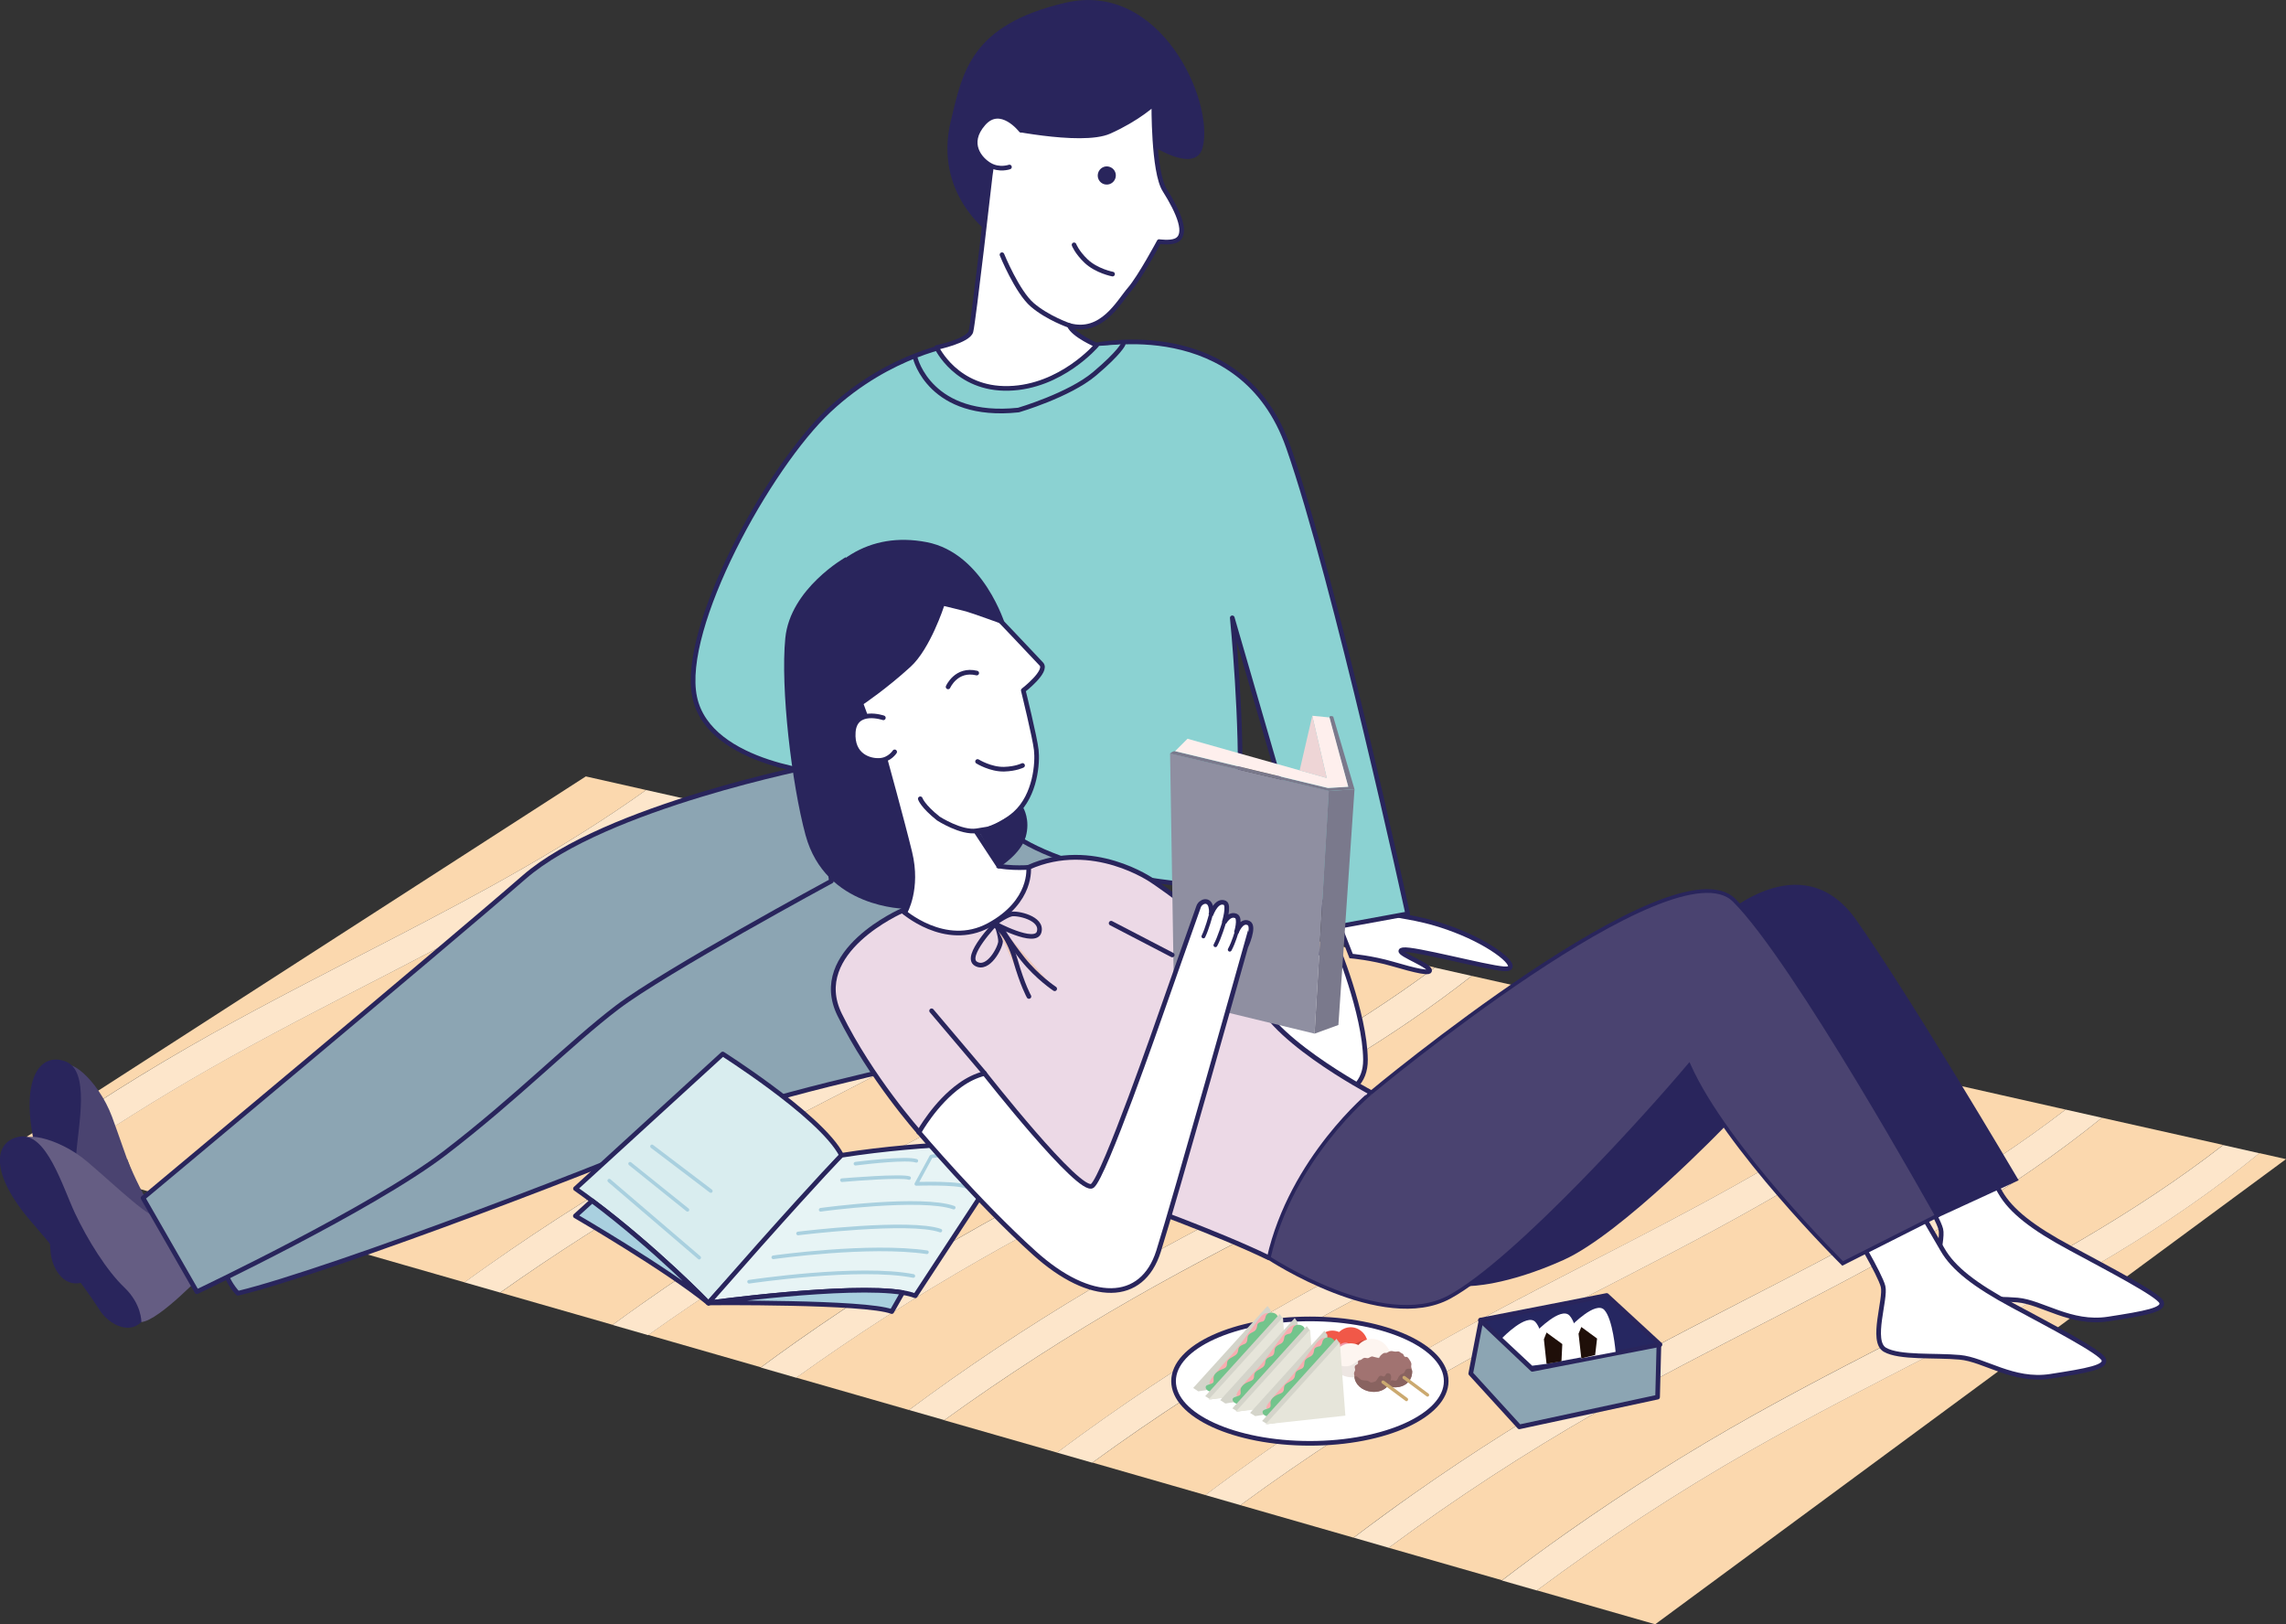 <?xml version="1.0" encoding="utf-8"?>
<!-- Generator: Adobe Illustrator 27.6.1, SVG Export Plug-In . SVG Version: 6.00 Build 0)  -->
<svg version="1.1" id="Layer_1" xmlns="http://www.w3.org/2000/svg" xmlns:xlink="http://www.w3.org/1999/xlink" x="0px" y="0px"
	 viewBox="0 0 190 135" style="enable-background:new 0 0 190 135;" xml:space="preserve">
<rect x="0" y="0" width="190" height="135" fill="#333333" stroke="none"/>
<style type="text/css">
	.st0{fill:#FFFFFF;}
	.st1{fill-rule:evenodd;clip-rule:evenodd;fill:#85C1B7;}
	.st2{fill-rule:evenodd;clip-rule:evenodd;fill:#29255C;}
	.st3{fill-rule:evenodd;clip-rule:evenodd;fill:#FEF1EE;stroke:#29255C;stroke-width:0.53;stroke-miterlimit:10;}
	.st4{fill-rule:evenodd;clip-rule:evenodd;fill:#FDE1DD;stroke:#29255C;stroke-width:0.53;stroke-miterlimit:10;}
	.st5{fill-rule:evenodd;clip-rule:evenodd;fill:#F8ACA8;stroke:#29255C;stroke-width:0.53;stroke-miterlimit:10;}
	.st6{fill-rule:evenodd;clip-rule:evenodd;fill:#FAC6C1;stroke:#29255C;stroke-width:0.53;stroke-miterlimit:10;}
	.st7{fill-rule:evenodd;clip-rule:evenodd;fill:#EE6F78;stroke:#29255C;stroke-width:0.53;stroke-miterlimit:10;}
	.st8{fill-rule:evenodd;clip-rule:evenodd;fill:#F59291;stroke:#29255C;stroke-width:0.53;stroke-miterlimit:10;}
	.st9{fill:#29255C;}
	.st10{fill-rule:evenodd;clip-rule:evenodd;fill:#ECD9E6;}
	.st11{fill:#B4E2EA;}
	.st12{fill:none;stroke:#29255C;stroke-width:0.427;stroke-miterlimit:10;}
	.st13{fill:#EECDCA;stroke:#29255C;stroke-width:0.427;stroke-linecap:round;stroke-linejoin:round;stroke-miterlimit:10;}
	.st14{fill:#FFFFFF;stroke:#29255C;stroke-width:0.427;stroke-linecap:round;stroke-linejoin:round;stroke-miterlimit:10;}
	.st15{fill:none;stroke:#29255C;stroke-width:0.342;stroke-linecap:round;stroke-linejoin:round;stroke-miterlimit:10;}
	.st16{fill:none;stroke:#29255C;stroke-width:0.495;stroke-linecap:round;stroke-linejoin:round;stroke-miterlimit:10;}
	.st17{fill:#FDCA95;stroke:#29255C;stroke-width:0.427;stroke-linecap:round;stroke-linejoin:round;stroke-miterlimit:10;}
	.st18{fill:#FFFFFF;stroke:#29255C;stroke-width:0.427;stroke-miterlimit:10;}
	.st19{fill:none;stroke:#29255C;stroke-width:0.495;stroke-linecap:round;stroke-linejoin:round;stroke-miterlimit:10;}
	.st20{fill:none;stroke:#29255C;stroke-width:0.417;stroke-linecap:round;stroke-linejoin:round;stroke-miterlimit:10;}
	.st21{fill:none;stroke:#29255C;stroke-width:0.417;stroke-linecap:round;stroke-linejoin:round;stroke-miterlimit:10;}
	.st22{fill:#FFFFFF;stroke:#29255C;stroke-width:0.424;stroke-miterlimit:10;}
	.st23{fill:none;stroke:#29255C;stroke-width:0.424;stroke-linecap:round;stroke-linejoin:round;stroke-miterlimit:10;}
	.st24{fill:#B4E2EA;stroke:#29255C;stroke-width:0.427;stroke-linecap:round;stroke-linejoin:round;stroke-miterlimit:10;}
	.st25{fill:none;stroke:#29255C;stroke-width:0.427;stroke-linecap:round;stroke-linejoin:round;stroke-miterlimit:10;}
	.st26{fill:none;stroke:#29255C;stroke-width:0.45;stroke-miterlimit:10;}
	.st27{fill:none;stroke:#29255C;stroke-width:0.442;stroke-linecap:round;stroke-linejoin:round;stroke-miterlimit:10;}
	.st28{fill:none;stroke:#29255C;stroke-width:0.602;stroke-linecap:round;stroke-linejoin:round;stroke-miterlimit:10;}
	.st29{fill:#FCDCCB;}
	.st30{fill:#FFFFFF;stroke:#29255C;stroke-width:0.602;stroke-linecap:round;stroke-linejoin:round;stroke-miterlimit:10;}
	.st31{fill:#FFFFFF;stroke:#28255C;stroke-width:0.602;stroke-linejoin:round;stroke-miterlimit:10;}
	.st32{fill:#85C1B7;stroke:#29255C;stroke-width:0.451;stroke-miterlimit:10;}
	.st33{fill:#ECD9E6;}
	.st34{fill:#85C1B7;stroke:#29255C;stroke-width:0.602;stroke-linecap:round;stroke-linejoin:round;stroke-miterlimit:10;}
	.st35{fill:#C6D0D7;}
	.st36{fill:#97ADB9;}
	.st37{fill:#E8D3D1;}
	.st38{fill:#E0C0BE;}
	.st39{fill:#FEEDEB;}
	.st40{fill:#829EAD;stroke:#29255C;stroke-width:0.427;stroke-linecap:round;stroke-linejoin:round;stroke-miterlimit:10;}
	.st41{fill:#F4C9C4;stroke:#29255C;stroke-width:0.427;stroke-linecap:round;stroke-linejoin:round;stroke-miterlimit:10;}
	.st42{fill:#FFFFFF;stroke:#29255C;stroke-width:0.398;stroke-linecap:round;stroke-linejoin:round;stroke-miterlimit:10;}
	.st43{fill:#D9D7D7;}
	.st44{fill:#9F433D;}
	.st45{fill:#FFFFFF;stroke:#FFFFFF;stroke-width:0.502;stroke-miterlimit:10;}
	.st46{fill:#E3E3ED;}
	.st47{fill:#4A4370;stroke:#29255C;stroke-width:0.427;stroke-miterlimit:10;}
	.st48{fill:#F2F2F9;}
	.st49{fill:#85C1B7;stroke:#29255C;stroke-width:0.427;stroke-linecap:round;stroke-linejoin:round;stroke-miterlimit:10;}
	.st50{fill:#FFFFFF;stroke:#29255C;stroke-width:0.427;stroke-linecap:round;stroke-linejoin:round;stroke-miterlimit:10;}
	.st51{fill:none;stroke:#29255C;stroke-width:0.537;stroke-linecap:round;stroke-linejoin:round;stroke-miterlimit:10;}
	.st52{fill:none;stroke:#29255C;stroke-width:0.427;stroke-linecap:round;stroke-linejoin:round;stroke-miterlimit:10;}
	.st53{fill:#FFFFFF;stroke:#28255C;stroke-width:0.398;stroke-linecap:round;stroke-linejoin:round;stroke-miterlimit:10;}
	.st54{fill:#B55243;}
	.st55{fill:none;stroke:#29255C;stroke-width:0.497;stroke-linecap:round;stroke-linejoin:round;stroke-miterlimit:10;}
	.st56{fill:none;stroke:#29255C;stroke-width:0.406;stroke-linecap:round;stroke-linejoin:round;stroke-miterlimit:10;}
	.st57{fill-rule:evenodd;clip-rule:evenodd;fill:#F58220;stroke:#F58220;stroke-width:0.01;stroke-miterlimit:2.613;}
	.st58{fill:none;stroke:#29255C;stroke-width:0.58;stroke-linecap:round;stroke-linejoin:round;stroke-miterlimit:10;}
	.st59{fill:#FFFFFF;stroke:#29255C;stroke-width:0.58;stroke-linecap:round;stroke-linejoin:round;stroke-miterlimit:10;}
	
		.st60{fill-rule:evenodd;clip-rule:evenodd;fill:none;stroke:#29255C;stroke-width:0.648;stroke-linecap:round;stroke-miterlimit:10;}
	
		.st61{fill-rule:evenodd;clip-rule:evenodd;fill:#FFFFFF;stroke:#29255C;stroke-width:0.495;stroke-linecap:round;stroke-linejoin:round;stroke-miterlimit:10;}
	
		.st62{fill-rule:evenodd;clip-rule:evenodd;fill:#829EAD;stroke:#29255C;stroke-width:0.58;stroke-linecap:round;stroke-linejoin:round;stroke-miterlimit:10;}
	.st63{fill:none;stroke:#29255C;stroke-width:0.58;stroke-linecap:round;stroke-miterlimit:10;}
	.st64{fill-rule:evenodd;clip-rule:evenodd;fill:#858485;stroke:#29255C;stroke-width:0.58;stroke-miterlimit:10;}
	
		.st65{fill-rule:evenodd;clip-rule:evenodd;fill:none;stroke:#29255C;stroke-width:0.58;stroke-linecap:round;stroke-miterlimit:10;}
	
		.st66{fill-rule:evenodd;clip-rule:evenodd;fill:#DFB7AE;stroke:#29255C;stroke-width:0.58;stroke-linecap:round;stroke-linejoin:round;stroke-miterlimit:10;}
	
		.st67{fill-rule:evenodd;clip-rule:evenodd;fill:none;stroke:#29255C;stroke-width:0.58;stroke-linecap:round;stroke-linejoin:round;stroke-miterlimit:10;}
	
		.st68{fill-rule:evenodd;clip-rule:evenodd;fill:#85C1B7;stroke:#29255C;stroke-width:0.58;stroke-linecap:round;stroke-linejoin:round;stroke-miterlimit:10;}
	
		.st69{fill-rule:evenodd;clip-rule:evenodd;fill:#85C1B7;stroke:#29255C;stroke-width:0.518;stroke-linecap:round;stroke-linejoin:round;stroke-miterlimit:10;}
	
		.st70{fill-rule:evenodd;clip-rule:evenodd;fill:#FFFFFF;stroke:#29255C;stroke-width:0.58;stroke-linecap:round;stroke-miterlimit:10;}
	.st71{fill:#FBD8AE;}
	.st72{fill:#FDC443;}
	.st73{fill:#FDE6CB;}
	.st74{fill:#FFD37B;}
	.st75{fill-rule:evenodd;clip-rule:evenodd;fill:#FFFFFF;stroke:#29255C;stroke-width:0.386;stroke-miterlimit:10;}
	
		.st76{fill-rule:evenodd;clip-rule:evenodd;fill:#FFFFFF;stroke:#29255C;stroke-width:0.386;stroke-linecap:round;stroke-linejoin:round;stroke-miterlimit:10;}
	.st77{fill-rule:evenodd;clip-rule:evenodd;fill:#4A4370;}
	.st78{fill-rule:evenodd;clip-rule:evenodd;fill:#655D83;}
	
		.st79{fill-rule:evenodd;clip-rule:evenodd;fill:#8CA5B3;stroke:#29255C;stroke-width:0.386;stroke-linecap:round;stroke-linejoin:round;stroke-miterlimit:10;}
	
		.st80{fill-rule:evenodd;clip-rule:evenodd;fill:#8BD2D2;stroke:#29255C;stroke-width:0.386;stroke-linecap:round;stroke-linejoin:round;stroke-miterlimit:10;}
	
		.st81{fill-rule:evenodd;clip-rule:evenodd;fill:#ECD9E6;stroke:#29255C;stroke-width:0.4;stroke-linecap:round;stroke-linejoin:round;stroke-miterlimit:10;}
	.st82{fill-rule:evenodd;clip-rule:evenodd;fill:#29255C;stroke:#29255C;stroke-width:0.309;stroke-miterlimit:10;}
	.st83{fill-rule:evenodd;clip-rule:evenodd;fill:#4A4370;stroke:#29255C;stroke-width:0.309;stroke-miterlimit:10;}
	.st84{fill-rule:evenodd;clip-rule:evenodd;fill:#8F8FA1;}
	.st85{fill-rule:evenodd;clip-rule:evenodd;fill:#7A798C;}
	.st86{fill-rule:evenodd;clip-rule:evenodd;fill:#FEEFED;}
	.st87{fill-rule:evenodd;clip-rule:evenodd;fill:#EED5D6;}
	.st88{fill:#8CA5B3;stroke:#29255C;stroke-width:0.386;stroke-linecap:round;stroke-linejoin:round;stroke-miterlimit:10;}
	.st89{fill:#262761;stroke:#29255C;stroke-width:0.386;stroke-linecap:round;stroke-linejoin:round;stroke-miterlimit:10;}
	.st90{fill:#1F0F09;}
	.st91{fill:#FFFFFF;stroke:#29255C;stroke-width:0.386;stroke-miterlimit:10;}
	.st92{fill:#F15848;}
	.st93{fill:#C7483B;}
	.st94{fill:#FDF5F0;}
	.st95{fill:#EDE6E2;}
	.st96{fill:#A17371;}
	.st97{fill:#896360;}
	.st98{fill:#CBA96F;}
	.st99{fill:#F298A8;}
	.st100{fill:#D4D4CA;}
	.st101{fill:#F8ADB0;}
	.st102{fill:#73C48C;}
	.st103{fill:#E6E5DA;}
	.st104{fill:#D9EDEF;stroke:#29255C;stroke-width:0.386;stroke-linecap:round;stroke-linejoin:round;stroke-miterlimit:10;}
	.st105{fill:#E7F4F5;stroke:#29255C;stroke-width:0.386;stroke-linecap:round;stroke-linejoin:round;stroke-miterlimit:10;}
	.st106{fill:#A9D0DF;stroke:#29255C;stroke-width:0.386;stroke-linecap:round;stroke-linejoin:round;stroke-miterlimit:10;}
	.st107{fill:#A9D0DF;}
	.st108{fill:#E9EFCB;}
	.st109{fill:#FFFFFF;stroke:#29255C;stroke-width:0.386;stroke-linecap:round;stroke-linejoin:round;stroke-miterlimit:10;}
	.st110{fill:none;stroke:#29255C;stroke-width:0.386;stroke-linecap:round;stroke-linejoin:round;stroke-miterlimit:10;}
	
		.st111{fill-rule:evenodd;clip-rule:evenodd;fill:none;stroke:#29255C;stroke-width:0.386;stroke-linecap:round;stroke-linejoin:round;stroke-miterlimit:10;}
	.st112{fill:none;stroke:#29255C;stroke-width:0.32;stroke-linecap:round;stroke-linejoin:round;stroke-miterlimit:10;}
	.st113{fill:none;stroke:#29255C;stroke-width:0.386;stroke-linecap:round;stroke-miterlimit:10;}
	.st114{fill:#EDCABF;stroke:#29255C;stroke-width:0.386;stroke-linecap:round;stroke-linejoin:round;stroke-miterlimit:10;}
	.st115{fill:#FFFFFF;stroke:#29255C;stroke-width:0.422;stroke-miterlimit:10;}
	.st116{fill:#B0D5A4;}
	.st117{opacity:0.5;}
	.st118{fill:#CEE4C6;}
	.st119{fill:#829EAD;stroke:#29255C;stroke-width:0.422;stroke-linecap:round;stroke-linejoin:round;stroke-miterlimit:10;}
	.st120{fill:#FFFFFF;stroke:#29255C;stroke-width:0.422;stroke-linecap:round;stroke-linejoin:round;stroke-miterlimit:10;}
	.st121{fill:#9B8579;}
	.st122{opacity:0.49;}
	.st123{fill:#DFB7AE;stroke:#29255C;stroke-width:0.422;stroke-linecap:round;stroke-linejoin:round;stroke-miterlimit:10;}
	.st124{fill:#ECD9E6;stroke:#29255C;stroke-width:0.422;stroke-linecap:round;stroke-linejoin:round;stroke-miterlimit:10;}
	.st125{fill:#FFFFFF;stroke:#262761;stroke-width:0.422;stroke-linecap:round;stroke-linejoin:round;stroke-miterlimit:10;}
	.st126{fill:#FFFFFF;stroke:#29255C;stroke-width:0.399;stroke-linecap:round;stroke-linejoin:round;stroke-miterlimit:10;}
	.st127{fill:none;stroke:#29255C;stroke-width:0.422;stroke-linecap:round;stroke-linejoin:round;stroke-miterlimit:10;}
	.st128{fill:#848585;stroke:#29255C;stroke-width:0.422;stroke-miterlimit:10;}
	.st129{fill:#829EAD;stroke:#29255C;stroke-width:0.405;stroke-linecap:round;stroke-linejoin:round;stroke-miterlimit:10;}
	.st130{fill:#85C1B7;stroke:#29255C;stroke-width:0.422;stroke-linecap:round;stroke-linejoin:round;stroke-miterlimit:10;}
	.st131{fill:#E0D6D2;}
	.st132{fill:#718180;stroke:#29255C;stroke-width:0.466;stroke-miterlimit:10;}
	.st133{fill:#E6E7E8;}
	.st134{fill:#85C1B7;}
	.st135{fill:#EFF7EF;}
	.st136{fill:#829EAD;}
	.st137{fill:#FFFFFF;stroke:#262761;stroke-width:0.466;stroke-linecap:round;stroke-linejoin:round;stroke-miterlimit:10;}
	.st138{fill:none;stroke:#29255C;stroke-width:0.466;stroke-linecap:round;stroke-linejoin:round;stroke-miterlimit:10;}
	.st139{fill:#718180;}
	.st140{fill:#FFFFFF;stroke:#29255C;stroke-width:0.466;stroke-linecap:round;stroke-linejoin:round;stroke-miterlimit:10;}
	.st141{fill:#FFFFFF;stroke:#262761;stroke-width:0.658;stroke-linecap:round;stroke-linejoin:round;stroke-miterlimit:10;}
	.st142{fill:#FFFFFF;stroke:#262761;stroke-width:0.373;stroke-linecap:round;stroke-linejoin:round;stroke-miterlimit:10;}
	.st143{fill:none;stroke:#29255C;stroke-width:0.373;stroke-linecap:round;stroke-linejoin:round;stroke-miterlimit:10;}
	.st144{fill:#E6E7E8;stroke:#29255C;stroke-width:0.466;stroke-linecap:round;stroke-linejoin:round;stroke-miterlimit:10;}
	.st145{fill:#4AA4DB;}
	.st146{fill:#B9D532;}
	.st147{fill:#262761;}
</style>
<g>
	<g>
		<path class="st71" d="M56.03,95.44c5.04-2.82,10.18-5.41,15.3-8.06c7.44-3.85,14.9-7.87,21.71-12.86l-10.01-2.25
			c-3.13,2.39-6.4,4.58-9.75,6.6C63.43,84.82,52.96,89.5,42.99,95.2c-4.69,2.68-9.27,5.58-13.71,8.7l9.33,2.68
			c0.65-0.47,1.3-0.94,1.96-1.4C45.56,101.65,50.72,98.41,56.03,95.44z"/>
		<path class="st71" d="M68.85,98.61c5.04-2.82,10.18-5.41,15.3-8.06c7.55-3.91,15.11-7.98,22.01-13.08l-10.02-2.26
			c-3.21,2.48-6.58,4.73-10.04,6.82c-9.85,5.95-20.31,10.63-30.29,16.33c-4.88,2.78-9.62,5.81-14.23,9.07l9.34,2.68
			c0.82-0.6,1.64-1.19,2.46-1.77C58.37,104.82,63.54,101.57,68.85,98.61z"/>
		<path class="st71" d="M81.66,101.77c5.04-2.82,10.18-5.41,15.3-8.06c7.66-3.97,15.33-8.1,22.3-13.3l-10.03-2.26
			c-3.3,2.57-6.76,4.89-10.32,7.04c-9.85,5.95-20.31,10.63-30.29,16.33c-5.06,2.89-9.98,6.04-14.74,9.43l9.36,2.69
			c0.98-0.72,1.97-1.44,2.96-2.14C71.19,107.99,76.35,104.74,81.66,101.77z"/>
		<path class="st71" d="M94.48,104.94c5.04-2.82,10.18-5.41,15.3-8.06c7.76-4.02,15.54-8.22,22.59-13.51l-10.04-2.26
			c-3.38,2.65-6.94,5.05-10.6,7.26c-9.85,5.95-20.31,10.63-30.29,16.33c-5.24,2.99-10.33,6.26-15.26,9.8l9.37,2.69
			c1.15-0.85,2.3-1.69,3.46-2.51C84,111.16,89.17,107.91,94.48,104.94z"/>
		<path class="st72" d="M43.21,92.27c5.04-2.82,10.18-5.41,15.3-8.05c7.33-3.8,14.68-7.75,21.42-12.65l-10-2.25
			c-3.04,2.31-6.22,4.42-9.47,6.38c-9.85,5.95-20.31,10.63-30.29,16.33c-4.51,2.57-8.91,5.36-13.19,8.34l9.32,2.68
			c0.48-0.35,0.96-0.69,1.45-1.04C32.74,98.49,37.91,95.24,43.21,92.27z"/>
		<path class="st71" d="M107.3,108.11c5.04-2.82,10.18-5.41,15.3-8.05c7.87-4.08,15.76-8.33,22.88-13.73l-10.05-2.26
			c-3.47,2.74-7.13,5.21-10.89,7.48c-9.85,5.95-20.31,10.63-30.29,16.33c-5.42,3.09-10.68,6.49-15.77,10.16l9.38,2.69
			c1.31-0.98,2.63-1.94,3.97-2.88C96.82,114.33,101.99,111.08,107.3,108.11z"/>
		<path class="st71" d="M17.58,85.94c5.04-2.82,10.18-5.41,15.3-8.06c7.12-3.69,14.25-7.52,20.82-12.22l-5.01-1.13L0.45,95.62
			l1.24,0.35c0.14-0.1,0.28-0.2,0.42-0.3C7.11,92.15,12.27,88.9,17.58,85.94z"/>
		<path class="st71" d="M30.4,89.1c5.04-2.82,10.18-5.41,15.3-8.06c7.23-3.74,14.47-7.64,21.12-12.43l-10-2.25
			c-2.95,2.22-6.03,4.26-9.18,6.17c-9.85,5.95-20.31,10.63-30.29,16.33c-4.33,2.47-8.55,5.13-12.67,7.97l9.31,2.67
			c0.31-0.22,0.62-0.45,0.93-0.67C19.92,95.32,25.09,92.07,30.4,89.1z"/>
		<path class="st71" d="M145.52,120.54c-6.14,3.5-12.08,7.39-17.78,11.64l9.83,2.82L190,96.34l-2.21-0.5
			c-3.79,3.1-7.82,5.85-11.99,8.37C165.96,110.16,155.49,114.84,145.52,120.54z"/>
		<path class="st71" d="M132.93,114.44c5.04-2.82,10.18-5.41,15.3-8.05c8.08-4.19,16.18-8.56,23.45-14.17l-10.07-2.27
			c-3.63,2.92-7.47,5.53-11.44,7.92c-9.85,5.95-20.31,10.63-30.29,16.33c-5.78,3.3-11.38,6.94-16.78,10.9l9.4,2.7
			c1.63-1.24,3.28-2.45,4.95-3.62C122.45,120.66,127.62,117.41,132.93,114.44z"/>
		<path class="st71" d="M120.11,111.28c5.04-2.82,10.18-5.41,15.3-8.05c7.97-4.13,15.97-8.45,23.17-13.95L148.52,87
			c-3.55,2.83-7.3,5.37-11.16,7.7c-9.84,5.95-20.31,10.63-30.29,16.33c-5.6,3.2-11.03,6.72-16.27,10.53l9.39,2.7
			c1.47-1.11,2.96-2.19,4.46-3.25C109.64,117.49,114.8,114.24,120.11,111.28z"/>
		<path class="st71" d="M145.74,117.61c5.04-2.82,10.18-5.41,15.3-8.06c8.19-4.24,16.39-8.67,23.74-14.39L174.7,92.9
			c-3.71,3.01-7.65,5.69-11.71,8.14c-9.85,5.95-20.31,10.63-30.29,16.33c-5.96,3.4-11.73,7.17-17.28,11.27l9.42,2.7
			c1.79-1.37,3.6-2.7,5.44-4C135.27,123.83,140.44,120.58,145.74,117.61z"/>
		<path class="st73" d="M47.64,72.53c3.15-1.9,6.23-3.94,9.18-6.17l-3.12-0.7c-6.57,4.7-13.7,8.53-20.82,12.22
			c-5.12,2.65-10.26,5.24-15.3,8.06c-5.31,2.97-10.47,6.22-15.47,9.74c-0.14,0.1-0.28,0.2-0.42,0.3l3,0.86
			c4.11-2.84,8.34-5.5,12.67-7.97C27.33,83.17,37.79,78.48,47.64,72.53z"/>
		<path class="st74" d="M60.46,75.7c3.25-1.97,6.43-4.08,9.47-6.38l-3.11-0.7c-6.65,4.79-13.9,8.69-21.12,12.43
			c-5.12,2.65-10.26,5.24-15.3,8.06c-5.31,2.97-10.47,6.22-15.47,9.74c-0.31,0.22-0.62,0.45-0.93,0.67l2.98,0.86
			c4.28-2.98,8.68-5.76,13.19-8.34C40.14,86.34,50.61,81.65,60.46,75.7z"/>
		<path class="st74" d="M73.27,78.87c3.35-2.03,6.63-4.21,9.75-6.6l-3.1-0.7c-6.74,4.89-14.08,8.85-21.42,12.65
			c-5.12,2.65-10.26,5.24-15.3,8.05c-5.31,2.97-10.47,6.22-15.47,9.74c-0.49,0.34-0.97,0.69-1.45,1.04l2.97,0.85
			c4.44-3.12,9.02-6.02,13.71-8.7C52.96,89.5,63.43,84.82,73.27,78.87z"/>
		<path class="st73" d="M86.09,82.04c3.46-2.09,6.83-4.34,10.04-6.82l-3.09-0.7c-6.82,4.99-14.27,9.01-21.71,12.86
			c-5.12,2.65-10.26,5.24-15.3,8.06c-5.31,2.97-10.47,6.22-15.47,9.74c-0.66,0.46-1.31,0.93-1.96,1.4l2.97,0.85
			c4.6-3.25,9.35-6.28,14.23-9.07C65.78,92.67,76.24,87.99,86.09,82.04z"/>
		<path class="st73" d="M98.91,85.2c3.56-2.15,7.02-4.48,10.32-7.04l-3.08-0.69c-6.9,5.09-14.46,9.17-22.01,13.08
			c-5.12,2.65-10.26,5.24-15.3,8.06c-5.31,2.97-10.47,6.22-15.47,9.74c-0.83,0.58-1.65,1.17-2.46,1.77l2.96,0.85
			c4.76-3.39,9.69-6.54,14.74-9.43C78.59,95.84,89.06,91.15,98.91,85.2z"/>
		<path class="st73" d="M111.72,88.37c3.66-2.21,7.22-4.61,10.6-7.26l-3.06-0.69c-6.97,5.2-14.65,9.33-22.3,13.3
			c-5.12,2.65-10.26,5.24-15.3,8.06c-5.31,2.97-10.47,6.22-15.47,9.74c-1,0.7-1.98,1.42-2.96,2.14l2.95,0.85
			c4.92-3.53,10.02-6.81,15.26-9.8C91.41,99.01,101.88,94.32,111.72,88.37z"/>
		<path class="st73" d="M124.54,91.54c3.76-2.27,7.42-4.74,10.89-7.48l-3.06-0.69c-7.05,5.3-14.83,9.49-22.59,13.51
			c-5.12,2.65-10.26,5.24-15.3,8.06c-5.31,2.97-10.47,6.22-15.47,9.74c-1.16,0.82-2.32,1.66-3.46,2.51l2.94,0.84
			c5.08-3.67,10.35-7.07,15.77-10.16C104.22,102.17,114.69,97.49,124.54,91.54z"/>
		<path class="st73" d="M137.35,94.71c3.86-2.33,7.61-4.87,11.16-7.7l-3.04-0.68c-7.13,5.4-15.01,9.66-22.88,13.73
			c-5.12,2.65-10.26,5.24-15.3,8.05c-5.31,2.97-10.47,6.22-15.47,9.74c-1.33,0.94-2.66,1.9-3.97,2.88l2.93,0.84
			c5.24-3.82,10.67-7.34,16.27-10.53C117.04,105.34,127.51,100.66,137.35,94.71z"/>
		<path class="st73" d="M150.17,97.87c3.96-2.39,7.81-5.01,11.44-7.92l-3.03-0.68c-7.2,5.51-15.19,9.82-23.17,13.95
			c-5.12,2.65-10.26,5.24-15.3,8.05c-5.31,2.97-10.47,6.22-15.47,9.74c-1.5,1.06-2.99,2.14-4.46,3.25l2.92,0.84
			c5.39-3.96,11-7.6,16.78-10.9C129.86,108.51,140.33,103.82,150.17,97.87z"/>
		<path class="st73" d="M162.99,101.04c4.06-2.45,8-5.14,11.71-8.14l-3.02-0.68c-7.28,5.61-15.37,9.99-23.45,14.17
			c-5.12,2.65-10.26,5.24-15.3,8.05c-5.31,2.97-10.47,6.22-15.47,9.74c-1.67,1.18-3.32,2.39-4.95,3.62l2.91,0.84
			c5.55-4.1,11.32-7.87,17.28-11.27C142.67,111.67,153.14,106.99,162.99,101.04z"/>
		<path class="st73" d="M161.04,109.56c-5.12,2.65-10.26,5.24-15.3,8.06c-5.31,2.97-10.47,6.22-15.47,9.74
			c-1.84,1.29-3.65,2.63-5.44,4l2.9,0.83c5.7-4.25,11.64-8.14,17.78-11.64c9.97-5.69,20.44-10.38,30.29-16.33
			c4.16-2.51,8.2-5.27,11.99-8.37l-3.01-0.68C177.43,100.88,169.23,105.32,161.04,109.56z"/>
	</g>
	<path class="st75" d="M116.01,76c0.27,0.21,2.33,0.22,5.47,1.53c3.14,1.31,5.06,3.11,3.51,2.99c-1.54-0.12-7.49-1.72-8.38-1.58
		c-0.89,0.14,1.73,1.06,2.15,1.59c0.42,0.53-1.22,0.11-3-0.41c-1.78-0.52-3.46-0.66-3.46-0.66L110.94,76H116.01z"/>
	<path class="st76" d="M158.82,97.43c0,0,2.23,3.71,2.49,4.74c0.26,1.03-1.06,4.56,0.15,5.26c1.21,0.7,4.17,0.44,6.22,0.62
		c2.05,0.18,4.43,2.06,7.54,1.58c3.11-0.48,4.68-0.77,4.43-1.4c-0.26-0.63-4.43-2.79-7.57-4.49c-3.15-1.69-4.94-3.09-5.82-4.63
		c-0.88-1.54-2.45-4.19-2.45-4.19L158.82,97.43z"/>
	<path class="st76" d="M154.02,102.18c0,0,2.23,3.71,2.49,4.74c0.26,1.03-1.06,4.56,0.15,5.26c1.21,0.7,4.17,0.44,6.22,0.63
		c2.05,0.18,4.43,2.06,7.54,1.58c3.11-0.48,4.68-0.77,4.43-1.4c-0.26-0.63-4.43-2.8-7.57-4.49c-3.15-1.69-4.94-3.09-5.82-4.63
		c-0.88-1.54-2.45-4.19-2.45-4.19L154.02,102.18z"/>
	<path class="st76" d="M108.32,91.46c0,0,5.21,0.5,5.17-3.39c-0.04-3.88-2.48-9.7-2.48-9.7l-8.22,4.76
		C102.8,83.13,102.76,90.33,108.32,91.46z"/>
	<g>
		<path class="st77" d="M13.54,105.52c0,0-5.41,1.72-6.79,1.1c-1.37-0.63-1.41-16.45-1.35-17.71c0.06-1.27,2.74,0.75,3.92,3.93
			c1.17,3.18,2.26,6.82,3.01,6.96c0.76,0.14,2.09-0.13,2.09-0.13S15.13,103.96,13.54,105.52z"/>
		<path class="st2" d="M6.75,106.61c0,0,0.76-1.28,0.16-3.21c-0.6-1.93-0.75-4.94-0.58-7.4c0.17-2.46,1.2-7.06-0.93-7.8
			c-2.12-0.74-3.67,1.52-2.58,6.7c1.09,5.18,1.31,8.05,1.39,9.2C4.3,105.26,5.19,107.01,6.75,106.61z"/>
		<path class="st77" d="M7.57,98.5c0,0,1.98-0.33,3-2.17c0.6,1.59,1.58,3.36,1.58,3.36s-1.1,1.83-1.36,3.2
			c-0.26,1.37,0.17,2.47-0.09,2.48c-0.25,0-2.76,0.32-2.93,0.16c-0.16-0.16,0.27-1.98-0.45-3.57C6.61,100.36,7.57,98.5,7.57,98.5z"
			/>
	</g>
	<path class="st78" d="M17.14,105.6c0,0-3.89,4.16-5.39,4.28c-1.5,0.13-9.21-13.67-9.78-14.8c-0.56-1.13,2.76-0.69,5.33,1.51
		c2.57,2.2,5.28,4.85,6.01,4.6c0.73-0.25,1.76-1.13,1.76-1.13S17.77,103.46,17.14,105.6z"/>
	<path class="st2" d="M11.75,109.88c0,0,0.04-1.49-1.42-2.88c-1.46-1.39-3.05-3.95-4.1-6.17c-1.04-2.23-2.38-6.75-4.6-6.36
		c-2.21,0.39-2.47,3.12,1,7.11c3.47,3.99,5.06,6.38,5.68,7.35C8.95,109.91,10.58,111,11.75,109.88z"/>
	<path class="st79" d="M76.98,88.25c0,0-14.78,3.13-19.46,5.41c-4.68,2.28-30.09,12-37.75,13.83c-2.05-2.18-1.56-5.98-1.56-5.98
		s24.37-18.97,35.92-24.96c11.55-5.99,28.37-7.26,28.46-9.71c0.09-2.45,10.59,0.22,11.15,1.56c0.56,1.34,2.43,5.8,2.43,5.8
		L76.98,88.25z"/>
	<path class="st80" d="M91.04,28.69c0,0,12.15-2.64,16.04,8.47c3.89,11.11,9.92,38.79,9.92,38.79l-6.4,1.17l-3.09-8.21l-5.09-17.56
		c0,0,0.89,8.92,0.6,15.06c-0.29,6.14-4.73,7.06-4.73,7.06s-11.64-0.93-15.68-5.47c-4.04-4.54-8.87-14.19-8.87-14.19l-1.05-8.03
		l-4.76,9.7l3.81,1.91l-2.72,6.97c0,0-10.08-0.66-11.28-6.42c-1.21-5.75,6.13-19.13,11.19-23.86c5.07-4.74,10.56-5.5,10.56-5.5
		L91.04,28.69z"/>
	<path class="st81" d="M75,75.68c0,0-7.81,3.38-5.21,8.66c2.6,5.28,6.6,9.76,6.6,9.76l17.52,5.77c0,0,7.16,2.54,11.55,4.67
		c3.24-1.68,8.49-13.73,8.49-13.73s-9.24-4.88-9.63-8.57c-0.38-3.69-8.55-9.05-8.55-9.05s-4.96-3.48-10.27-1.11
		C80.18,74.47,75,75.68,75,75.68z"/>
	<path class="st79" d="M67.79,63.62c0,0-17.48,3.41-24.22,9.28c-6.74,5.87-31.68,26.67-31.68,26.67l4.47,7.79
		c0,0,14.58-6.91,20.59-11.51c6.01-4.6,10.42-9.14,14.37-12.14c3.95-3,17.78-10.48,17.78-10.48L67.79,63.62z"/>
	<path class="st82" d="M143.06,76.47c0,0,6.58-6.29,11.08,0.06c4.49,6.36,13.42,21.5,13.42,21.5l-6.57,3.02l-17.7-7.57
		c0,0-8.59,8.94-13.4,11.1c-4.81,2.16-7.75,2.15-7.75,2.15S139.34,78.78,143.06,76.47z"/>
	<path class="st83" d="M105.45,104.55c0,0,9.47,6.26,15.02,3.25c5.56-3.02,16.75-15.47,19.91-19.24
		c3.08,6.87,12.77,16.45,12.77,16.45l7.84-3.96c0,0-11.82-21.25-16.86-26.23c-5.03-4.98-30.2,16.01-30.2,16.01
		S107.33,96.25,105.45,104.55z"/>
	<path class="st76" d="M85.49,72.09c0,0-2.27,0.17-3.35-0.4c-0.51-0.27-1.11-1.29-1.5-2.2c1.83-0.78,2.24-2.84,2.05-5.1
		c-0.34-4.09-4.41-10.19-4.41-10.19s-2.99,2.27-7.89,2.17c1.62,3,3.28,7.39,2.65,11.92c0,0,1.83,3.14,2.59,4.8
		c0.76,1.66-0.63,2.6-0.63,2.6s3.53,3.19,7.19,1.21C85.85,74.92,85.49,72.09,85.49,72.09z"/>
	<g>
		<path class="st84" d="M97.25,62.62l0.33,20.46l11.68,2.83l1.19-20.18L97.25,62.62z"/>
		<polygon class="st85" points="110.44,65.74 112.58,65.6 111.24,85.19 109.26,85.91 		"/>
		<path class="st85" d="M112.58,65.6l-1.77-6.04c0,0-0.32-0.15-0.31,0.08c0.01,0.23,1.56,5.75,1.56,5.75l-1.68,0.11
			c0,0-12.53-3.01-12.71-3.06c-0.18-0.05-0.42,0.19-0.42,0.19l13.2,3.11L112.58,65.6z"/>
		<polygon class="st86" points="110.5,59.63 109.07,59.49 110.27,64.66 98.7,61.4 97.67,62.43 110.38,65.49 112.06,65.39 		"/>
		<polygon class="st87" points="109.07,59.49 108.02,64.03 110.27,64.66 		"/>
	</g>
	<g>
		<g>
			<polygon class="st88" points="123.1,109.72 122.24,114.16 126.28,118.59 137.77,116.12 137.88,111.76 			"/>
			<polygon class="st89" points="133.54,107.67 123.04,109.72 127.36,113.81 137.97,111.75 			"/>
			<path class="st0" d="M124.87,111.19c0,0,2.01-2.08,2.74-1.32c0.72,0.76,0.94,3.48,0.94,3.48l-1.2,0.16L124.87,111.19z"/>
			<path class="st0" d="M127.71,110.65c0,0,2.01-2.08,2.74-1.31c0.72,0.76,0.94,3.48,0.94,3.48l-2.88,0.53L127.71,110.65z"/>
			<polygon class="st90" points="129.78,113.14 129.85,111.71 128.54,110.75 128.32,111.31 128.54,113.35 			"/>
			<path class="st0" d="M130.6,110.19c0,0,2.02-2.09,2.74-1.32c0.72,0.77,0.94,3.49,0.94,3.49l-2.88,0.54L130.6,110.19z"/>
			<polygon class="st90" points="132.58,112.62 132.74,111.25 131.43,110.29 131.2,110.85 131.43,112.9 			"/>
		</g>
		<g>
			<ellipse class="st91" cx="108.87" cy="114.79" rx="11.33" ry="5.17"/>
			<g>
				<path class="st92" d="M113.66,111.82c-0.08,0.7-0.73,1.11-1.49,1.02c-0.76-0.09-1.34-0.64-1.26-1.34
					c0.08-0.7,0.75-1.27,1.51-1.18C113.17,110.41,113.74,111.12,113.66,111.82z"/>
				<path class="st93" d="M113.64,111.82c-0.08,0.71-0.73,1.11-1.49,1.02c-0.68-0.08-1.22-0.53-1.26-1.13
					c0.05-0.02,0.1-0.03,0.18-0.01c0.1,0.03,0.19,0.15,0.28,0.2c0.26,0.15,0.59,0.17,0.88,0.07c0.31-0.1,1.07-0.89,1.41-0.44
					C113.65,111.62,113.65,111.72,113.64,111.82z"/>
				<path class="st94" d="M115.57,112.95c-0.09,0.78-0.8,1.22-1.64,1.12c-0.84-0.1-1.48-0.71-1.39-1.48c0.09-0.78,0.83-1.4,1.66-1.3
					C115.03,111.39,115.66,112.17,115.57,112.95z"/>
				<path class="st95" d="M115.55,112.96c-0.09,0.78-0.81,1.22-1.64,1.12c-0.75-0.09-1.34-0.59-1.39-1.25
					c0.05-0.03,0.11-0.03,0.19-0.01c0.11,0.03,0.21,0.17,0.31,0.22c0.29,0.16,0.65,0.18,0.97,0.08c0.34-0.11,1.18-0.98,1.55-0.48
					C115.56,112.75,115.56,112.85,115.55,112.96z"/>
				<path class="st96" d="M117.36,114.17c-0.09,0.78-0.81,1.22-1.64,1.12c-0.48-0.06-0.97-0.3-1.23-0.73
					c-0.13-0.21-0.13-0.42-0.18-0.66c-0.02-0.1-0.09-0.2-0.1-0.31c-0.01-0.14,0.09-0.18,0.12-0.31c0.02-0.08-0.04-0.16,0.01-0.24
					c0.06-0.11,0.17-0.08,0.25-0.15c0.08-0.07,0.11-0.19,0.2-0.27c0.07-0.06,0.16-0.14,0.25-0.17c0.08-0.02,0.16,0.01,0.24-0.02
					c0.09-0.04,0.16-0.11,0.27-0.13c0.13-0.03,0.23,0.01,0.35,0.03c0.11,0.02,0.16,0,0.27-0.01c0.14-0.01,0.16,0.05,0.27,0.12
					c0.06,0.04,0.14,0.06,0.18,0.11c0.07,0.07,0.05,0.16,0.14,0.21c0.06,0.03,0.15-0.01,0.22,0.04c0.05,0.03,0.11,0.12,0.14,0.17
					c0.08,0.11,0.18,0.26,0.19,0.41c0,0.07-0.03,0.12-0.02,0.19c0,0.09,0.05,0.19,0.06,0.28
					C117.37,113.95,117.38,114.06,117.36,114.17z"/>
				<path class="st97" d="M117.36,114.17c-0.09,0.78-0.81,1.22-1.64,1.12c-0.75-0.09-1.34-0.59-1.39-1.25
					c0.05-0.03,0.11-0.03,0.19-0.01c0.11,0.03,0.21,0.17,0.31,0.22c0.07,0.04,0.11,0.1,0.16,0.14c0.06,0.03,0.12,0.03,0.17,0.05
					c0.12,0.05,0.14,0.18,0.2,0.28c0.11,0.15,0.12,0.05,0.27,0.01c0.15-0.05,0.35,0.1,0.47-0.02c0.07-0.07,0.1-0.23,0.17-0.31
					c0.08-0.1,0.11-0.14,0.24-0.2c0.09-0.04,0.14-0.05,0.2-0.12c0.06-0.07,0.07-0.17,0.13-0.24c0.09-0.1,0.3-0.11,0.41-0.05
					C117.41,113.86,117.38,114.02,117.36,114.17z"/>
				<path class="st98" d="M118.65,116.08c-0.03,0-0.06-0.01-0.08-0.03l-1.95-1.45c-0.06-0.05-0.07-0.13-0.03-0.19
					c0.05-0.06,0.13-0.07,0.19-0.03l1.95,1.45c0.06,0.05,0.07,0.13,0.03,0.19C118.73,116.06,118.69,116.08,118.65,116.08z"/>
			</g>
			<g>
				<path class="st92" d="M112.14,112.11c-0.08,0.7-0.73,1.11-1.49,1.02c-0.76-0.09-1.34-0.64-1.26-1.35
					c0.08-0.7,0.75-1.27,1.51-1.18C111.66,110.69,112.23,111.4,112.14,112.11z"/>
				<path class="st99" d="M112.15,112.06c-0.09,0.78-0.8,1.22-1.64,1.12c-0.75-0.09-1.34-0.59-1.39-1.25
					c0.05-0.03,0.11-0.03,0.19-0.01c0.11,0.03,0.21,0.17,0.31,0.22c0.29,0.16,0.65,0.18,0.97,0.08c0.34-0.11,1.18-0.98,1.55-0.48
					C112.16,111.84,112.16,111.95,112.15,112.06z"/>
				<path class="st94" d="M113.81,113.32c-0.09,0.78-0.8,1.22-1.64,1.12c-0.84-0.1-1.48-0.71-1.39-1.48c0.09-0.78,0.83-1.4,1.66-1.3
					C113.28,111.76,113.9,112.54,113.81,113.32z"/>
				<path class="st95" d="M113.79,113.34c-0.09,0.78-0.81,1.22-1.64,1.12c-0.75-0.09-1.35-0.59-1.39-1.25
					c0.05-0.03,0.12-0.03,0.19-0.01c0.11,0.03,0.21,0.17,0.31,0.22c0.29,0.16,0.65,0.18,0.97,0.08c0.34-0.11,1.18-0.98,1.55-0.48
					C113.8,113.12,113.8,113.23,113.79,113.34z"/>
				<path class="st96" d="M115.61,114.55c-0.09,0.78-0.81,1.22-1.64,1.12c-0.75-0.09-1.34-0.59-1.39-1.25
					c-0.01-0.08-0.04-0.18-0.04-0.25c0-0.09,0.01-0.1,0.05-0.19c0.03-0.07,0.04-0.05,0.04-0.14c0-0.1-0.06-0.18-0.02-0.29
					c0.05-0.12,0.14-0.1,0.22-0.17c0.1-0.09,0-0.15,0.05-0.25c0.04-0.09,0.1-0.06,0.19-0.09c0.12-0.03,0.16-0.12,0.26-0.16
					c0.1-0.05,0.18-0.01,0.29,0c0.12,0.01,0.15-0.02,0.27-0.09c0.14-0.07,0.16-0.06,0.28-0.02c0.16,0.05,0.34,0.06,0.51,0.15
					c0.08,0.04,0.18,0.03,0.25,0.07c0.08,0.04,0.16,0.16,0.22,0.23c0.13,0.14,0.04,0.25,0.2,0.35c0.23,0.13,0.23,0.43,0.26,0.68
					C115.62,114.33,115.62,114.44,115.61,114.55z"/>
				<path class="st97" d="M115.62,114.55c-0.02,0.18-0.11,0.38-0.18,0.5c-0.3,0.51-0.92,0.69-1.48,0.62
					c-0.75-0.09-1.34-0.59-1.39-1.25c0.23-0.12,0.38,0.16,0.55,0.25c0.19,0.1,0.41,0.03,0.6,0.11c0.14,0.06,0.15,0.15,0.3,0.12
					c0.07-0.02,0.23-0.05,0.3-0.09c0.18-0.12,0.23-0.5,0.48-0.47c0.08,0.01,0.15,0.09,0.24,0.06c0.13-0.04,0.1-0.22,0.26-0.26
					c0.12-0.03,0.24,0.03,0.29,0.13C115.62,114.35,115.63,114.45,115.62,114.55z"/>
				<path class="st98" d="M116.9,116.46c-0.03,0-0.06-0.01-0.08-0.03l-1.95-1.45c-0.06-0.05-0.07-0.13-0.03-0.19
					c0.05-0.06,0.13-0.07,0.19-0.03l1.95,1.44c0.06,0.05,0.07,0.13,0.03,0.19C116.98,116.44,116.94,116.46,116.9,116.46z"/>
			</g>
			<g>
				<polygon class="st100" points="99.17,115.36 99.6,115.64 105.81,114.64 105.6,108.87 105.35,108.54 				"/>
				<path class="st101" d="M101.93,114.47c0.08-0.06,0.14-0.11,0.18-0.14c0.53-0.33,0.96-0.79,1.3-1.31
					c0.33-0.51,0.52-1.13,1.02-1.5c0.47-0.35,0.77-0.64,1.03-1.18c0.13-0.27,0.51-1.02,0.04-1.18c-0.48-0.17-0.85,0.45-1.09,0.76
					c-0.59,0.75-1.1,1.55-1.7,2.29c-0.57,0.69-1.21,1.31-1.75,2.02c-0.09,0.12-0.53,0.59-0.42,0.78
					C100.78,115.41,101.53,114.78,101.93,114.47z"/>
				<path class="st102" d="M104.59,112.73c0.37-0.5,0.79-0.98,1.15-1.49c0.26-0.37,0.63-0.76,0.57-1.25
					c-0.03-0.26-0.05-0.62-0.27-0.78c-0.22-0.15-0.56-0.17-0.75,0.04c-0.13,0.14-0.1,0.31-0.19,0.45c-0.11,0.19-0.17,0.11-0.37,0.19
					c-0.31,0.13-0.19,0.25-0.3,0.53c-0.11,0.28-0.37,0.28-0.58,0.46c-0.22,0.19-0.13,0.33-0.2,0.58c-0.08,0.28-0.29,0.24-0.51,0.38
					c-0.3,0.19-0.17,0.38-0.3,0.62c-0.14,0.26-0.55,0.34-0.74,0.56c-0.18,0.19-0.07,0.34-0.16,0.54c-0.09,0.2-0.42,0.24-0.6,0.35
					c-0.2,0.12-0.4,0.26-0.46,0.5c-0.04,0.13,0.02,0.33-0.02,0.45c-0.09,0.24-0.68,0.16-0.65,0.46c0.03,0.35,0.65,0.44,0.9,0.39
					c0.56-0.12,1.26-0.65,1.68-1.01c0.36-0.32,0.63-0.71,0.95-1.07C104,113.33,104.33,113.07,104.59,112.73z"/>
				<polygon class="st100" points="100.17,116.04 100.6,116.31 106.81,115.32 106.6,109.55 106.36,109.21 				"/>
				<polygon class="st103" points="100.45,116.32 107.09,115.6 106.63,109.49 				"/>
			</g>
			<g>
				<polygon class="st100" points="101.42,116.37 101.85,116.65 108.06,115.65 107.85,109.88 107.61,109.55 				"/>
				<path class="st101" d="M104.18,115.48c0.08-0.06,0.14-0.11,0.18-0.14c0.53-0.33,0.96-0.79,1.3-1.31
					c0.34-0.51,0.52-1.13,1.02-1.5c0.47-0.35,0.77-0.64,1.04-1.18c0.13-0.27,0.51-1.02,0.04-1.18c-0.48-0.17-0.85,0.45-1.09,0.76
					c-0.59,0.74-1.1,1.55-1.7,2.29c-0.57,0.69-1.21,1.31-1.76,2.02c-0.09,0.12-0.53,0.59-0.42,0.77
					C103.03,116.42,103.79,115.79,104.18,115.48z"/>
				<path class="st102" d="M106.84,113.74c0.37-0.5,0.78-0.98,1.15-1.49c0.26-0.37,0.63-0.76,0.57-1.25
					c-0.03-0.26-0.05-0.62-0.27-0.78c-0.22-0.15-0.56-0.17-0.75,0.04c-0.13,0.14-0.1,0.3-0.19,0.45c-0.11,0.19-0.17,0.11-0.37,0.19
					c-0.31,0.13-0.19,0.25-0.3,0.53c-0.11,0.28-0.37,0.28-0.58,0.46c-0.22,0.19-0.13,0.33-0.2,0.58c-0.08,0.28-0.29,0.24-0.51,0.38
					c-0.3,0.19-0.17,0.38-0.3,0.63c-0.14,0.26-0.55,0.34-0.74,0.56c-0.18,0.19-0.07,0.34-0.16,0.54c-0.09,0.2-0.42,0.24-0.6,0.35
					c-0.2,0.12-0.4,0.26-0.47,0.5c-0.04,0.13,0.03,0.33-0.02,0.45c-0.09,0.23-0.68,0.16-0.65,0.46c0.03,0.35,0.65,0.44,0.9,0.39
					c0.56-0.12,1.26-0.65,1.68-1.01c0.36-0.32,0.63-0.72,0.95-1.07C106.25,114.34,106.59,114.08,106.84,113.74z"/>
				<polygon class="st100" points="102.43,117.05 102.85,117.32 109.07,116.32 108.85,110.55 108.61,110.22 				"/>
				<polygon class="st103" points="102.71,117.33 109.34,116.6 108.89,110.5 				"/>
			</g>
			<g>
				<polygon class="st100" points="103.9,117.43 104.33,117.7 110.54,116.71 110.32,110.94 110.08,110.6 				"/>
				<path class="st101" d="M106.66,116.53c0.08-0.06,0.14-0.11,0.18-0.14c0.52-0.33,0.96-0.79,1.3-1.31
					c0.34-0.51,0.52-1.13,1.02-1.5c0.47-0.35,0.77-0.64,1.04-1.18c0.13-0.27,0.51-1.02,0.04-1.18c-0.48-0.17-0.85,0.45-1.09,0.76
					c-0.59,0.75-1.1,1.55-1.7,2.29c-0.56,0.69-1.21,1.31-1.76,2.02c-0.09,0.12-0.53,0.59-0.42,0.77
					C105.51,117.47,106.26,116.84,106.66,116.53z"/>
				<path class="st102" d="M109.32,114.79c0.37-0.5,0.78-0.98,1.15-1.49c0.26-0.37,0.63-0.76,0.57-1.25
					c-0.03-0.26-0.05-0.62-0.27-0.78c-0.21-0.15-0.56-0.17-0.75,0.04c-0.13,0.14-0.1,0.3-0.19,0.45c-0.11,0.19-0.17,0.11-0.37,0.19
					c-0.31,0.13-0.19,0.25-0.3,0.53c-0.11,0.28-0.37,0.28-0.58,0.46c-0.22,0.19-0.13,0.33-0.2,0.58c-0.08,0.28-0.29,0.24-0.51,0.38
					c-0.3,0.19-0.17,0.38-0.3,0.62c-0.14,0.26-0.54,0.34-0.74,0.56c-0.18,0.19-0.06,0.34-0.16,0.54c-0.09,0.2-0.42,0.24-0.6,0.35
					c-0.2,0.12-0.39,0.26-0.46,0.5c-0.04,0.13,0.03,0.33-0.02,0.45c-0.09,0.23-0.68,0.16-0.65,0.46c0.03,0.35,0.65,0.44,0.9,0.39
					c0.56-0.12,1.26-0.65,1.68-1.01c0.36-0.32,0.63-0.71,0.95-1.07C108.73,115.39,109.06,115.13,109.32,114.79z"/>
				<polygon class="st100" points="104.9,118.1 105.33,118.37 111.54,117.38 111.33,111.61 111.08,111.27 				"/>
				<polygon class="st103" points="105.18,118.38 111.82,117.66 111.36,111.56 				"/>
			</g>
		</g>
	</g>
	<g>
		<path class="st104" d="M69.95,96.03C69.95,96.03,69.95,96.03,69.95,96.03l-6.77,7.51l-4.29,4.76c0,0,0,0,0,0
			c-0.07-0.07-4.35-4.51-9.67-8.5c-0.46-0.34-0.92-0.68-1.39-1.01l12.24-11.19c0,0,1.81,1.15,3.91,2.7
			C66.35,92.05,69.1,94.34,69.95,96.03z"/>
		<path class="st105" d="M84.43,94.95l-8.36,12.75c-0.28-0.11-0.63-0.2-1.05-0.27c-4.5-0.74-16.14,0.86-16.14,0.86
			c1.62-1.84,3.02-3.43,4.22-4.78c5.22-5.86,6.78-7.43,6.84-7.49c0,0,0,0,0,0C77.07,94.89,84.43,94.95,84.43,94.95z"/>
		<path class="st106" d="M58.88,108.3c-3.53-2.87-11.06-7.24-11.06-7.24l1.39-1.26C54.53,103.79,58.81,108.22,58.88,108.3z"/>
		<path class="st106" d="M75.02,107.43l-0.9,1.58c-2.18-0.84-15.24-0.72-15.24-0.72S70.53,106.69,75.02,107.43z"/>
		<path class="st107" d="M58.11,104.68c-0.03,0-0.07-0.01-0.09-0.04l-7.48-6.4c-0.06-0.05-0.07-0.15-0.02-0.21
			c0.05-0.06,0.15-0.07,0.21-0.02l7.48,6.4c0.06,0.05,0.07,0.15,0.02,0.21C58.2,104.66,58.16,104.68,58.11,104.68z"/>
		<path class="st107" d="M57.14,100.7c-0.03,0-0.07-0.01-0.09-0.03l-4.77-3.83c-0.06-0.05-0.08-0.15-0.03-0.21
			c0.05-0.06,0.14-0.08,0.21-0.02l4.77,3.83c0.06,0.05,0.08,0.15,0.03,0.21C57.23,100.68,57.19,100.7,57.14,100.7z"/>
		<path class="st107" d="M59.08,99.14c-0.03,0-0.06-0.01-0.09-0.03l-4.89-3.71c-0.06-0.05-0.08-0.14-0.03-0.21
			c0.05-0.07,0.14-0.08,0.21-0.03l4.89,3.71c0.06,0.05,0.08,0.14,0.03,0.21C59.18,99.12,59.13,99.14,59.08,99.14z"/>
		<path class="st107" d="M62.26,106.68c-0.07,0-0.13-0.05-0.15-0.13c-0.01-0.08,0.04-0.16,0.12-0.17c0.09-0.01,9.14-1.37,13.71-0.48
			c0.08,0.02,0.13,0.09,0.12,0.18c-0.01,0.08-0.09,0.13-0.17,0.12c-4.51-0.88-13.52,0.47-13.61,0.48
			C62.28,106.68,62.27,106.68,62.26,106.68z"/>
		<path class="st107" d="M64.27,104.65c-0.07,0-0.14-0.06-0.15-0.13c-0.01-0.08,0.05-0.16,0.13-0.17c0.08-0.01,8.02-1.13,12.82-0.42
			c0.08,0.01,0.14,0.09,0.12,0.17c-0.01,0.08-0.09,0.14-0.17,0.13c-4.75-0.71-12.65,0.41-12.73,0.42
			C64.28,104.65,64.27,104.65,64.27,104.65z"/>
		<path class="st107" d="M66.33,102.67c-0.07,0-0.14-0.06-0.15-0.13c-0.01-0.08,0.05-0.16,0.13-0.17c0.38-0.05,9.37-1.13,11.9-0.23
			c0.08,0.03,0.12,0.11,0.09,0.19c-0.03,0.08-0.11,0.12-0.19,0.09c-2.47-0.88-11.67,0.23-11.77,0.25
			C66.34,102.67,66.33,102.67,66.33,102.67z"/>
		<path class="st107" d="M68.21,100.7c-0.07,0-0.14-0.05-0.15-0.13c-0.01-0.08,0.05-0.16,0.13-0.17c0.34-0.05,8.43-1.13,11.13-0.17
			c0.08,0.03,0.12,0.11,0.09,0.19c-0.03,0.08-0.11,0.12-0.19,0.09c-2.65-0.93-10.92,0.17-11,0.19
			C68.22,100.7,68.22,100.7,68.21,100.7z"/>
		<path class="st107" d="M82,96.05c-0.02-0.05-0.06-0.08-0.11-0.08c-0.03,0-2.57-0.3-4.51,0c-0.04,0.01-0.08,0.03-0.11,0.08
			l-0.22,0.41l-1.02,1.87c-0.03,0.05-0.02,0.11,0,0.15c0.03,0.05,0.08,0.07,0.13,0.07c0.03,0,3.28-0.11,4.12,0.23
			c0.02,0.01,0.04,0.01,0.05,0.01c0.05,0,0.1-0.03,0.13-0.07l1.53-2.51c0,0,0-0.01,0.01-0.01C82.02,96.15,82.02,96.09,82,96.05z
			 M81.62,96.24l-1.35,2.21c-0.62-0.19-1.92-0.23-2.9-0.23c-0.4,0-0.74,0.01-0.96,0.01l0.98-1.81l0.09-0.17
			c1.33-0.19,2.94-0.11,3.78-0.04h0C81.41,96.22,81.53,96.23,81.62,96.24z"/>
		<path class="st107" d="M69.98,98.24c-0.07,0-0.14-0.06-0.15-0.14c-0.01-0.08,0.05-0.15,0.13-0.16c0.5-0.04,4.94-0.41,5.65-0.17
			c0.08,0.03,0.12,0.11,0.09,0.19c-0.03,0.08-0.11,0.12-0.19,0.09c-0.56-0.19-4.18,0.07-5.53,0.19
			C69.98,98.24,69.98,98.24,69.98,98.24z"/>
		<path class="st107" d="M71.1,96.87c-0.07,0-0.14-0.06-0.15-0.13c-0.01-0.08,0.05-0.16,0.13-0.17c0.17-0.02,4.22-0.54,5.13-0.23
			c0.08,0.03,0.12,0.11,0.09,0.19c-0.02,0.08-0.11,0.12-0.19,0.09c-0.7-0.24-3.84,0.1-5,0.25C71.11,96.87,71.1,96.87,71.1,96.87z"/>
	</g>
	<path class="st80" d="M76.08,29.78c0,0,1.23,5.08,8.57,4.3c0,0,4.21-1.23,6.32-3.01c2.11-1.78,2.38-2.46,2.38-2.46"/>
	<line class="st108" x1="88.55" y1="26.33" x2="88.32" y2="29.05"/>
	<path class="st9" d="M95.86,12.16c0,0,3.53,2.31,4.1,0.09c0.98-3.81-3.48-13.88-11.42-12.02c-7.87,1.84-8.54,5.76-9.52,9.85
		c-1.43,6.02,3.17,9.27,3.17,9.27"/>
	<path class="st109" d="M96.8,15.79c-0.96-1.51-0.9-7.17-0.9-7.17s-1.34,1.26-3.7,2.31c-2.36,1.05-9.31-0.49-9.31-0.49l-0.59,4.15
		c0,0-1.39,12.17-1.6,12.96c-0.21,0.78-2.85,1.33-2.85,1.33s1.64,3.52,5.99,3.4c4.35-0.11,7.31-3.59,7.31-3.59s-1.92-0.82-2.27-1.62
		c0,0,0-0.01-0.01-0.02c2.71,0.75,4.09-1.93,5.02-3.01c0.88-1.02,2.45-3.96,2.45-3.96s0.88,0.13,1.36-0.07
		C98.8,19.56,97.97,17.64,96.8,15.79z"/>
	<path class="st9" d="M92.71,14.8c-0.12,0.4-0.54,0.63-0.94,0.51c-0.4-0.12-0.62-0.54-0.5-0.94c0.12-0.4,0.54-0.63,0.93-0.51
		C92.61,13.98,92.83,14.4,92.71,14.8"/>
	<path class="st110" d="M92.47,22.78c0,0-1.33-0.25-2.21-1.09c-0.77-0.74-0.99-1.34-0.99-1.34"/>
	<path class="st109" d="M84.86,10.83c0,0-1.7-2.2-3.13-0.55c-1.44,1.65-0.26,2.98,0.54,3.44c0.8,0.46,1.63,0.16,1.63,0.16"/>
	<path class="st76" d="M88.87,27.05c0,0-1.8-0.62-3.07-1.71c-1.27-1.09-2.52-4.17-2.52-4.17"/>
	<path class="st111" d="M80.64,69.49c0,0-0.62,0.45-2.93-0.37C75.4,68.3,75.4,68.3,75.4,68.3"/>
	<path class="st111" d="M76.38,94.1c0,0,1.1-1.44,2.73-2.81c1.31-1.1,2.72-2.08,2.72-2.08l-4.4-5.2"/>
	<path class="st91" d="M103.78,76.72c-0.64-0.32-1.03,0.81-1.03,0.81s0.39-1.22-0.02-1.4c-0.58-0.25-0.99,0.56-0.99,0.56
		s0.46-1.47,0.06-1.65c-0.64-0.28-1.07,0.75-1.17,1.03c0.04-0.11,0.09-0.36,0-0.72c-0.16-0.66-0.84-0.46-1.01,0.01
		c-0.3,0.82-2.96,8.39-2.96,8.39c-0.34,0.97-4.88,14.05-5.87,14.81c-1.02,0.78-8.96-9.34-8.96-9.34c-0.73,0.18-1.42,0.53-2.03,0.97
		c-2.08,1.48-3.42,3.92-3.42,3.92s4.92,5.82,9.59,10.03c4.67,4.21,8.96,4.16,10.32-0.14c1.3-4.09,7.25-25.29,7.25-25.29
		S104.33,77,103.78,76.72z"/>
	<path class="st0" d="M100.61,76.13c0,0-0.68,1.93-0.99,2.56"/>
	<path class="st112" d="M100.61,76.13c0,0-0.28,1.07-0.59,1.7"/>
	<path class="st0" d="M101.73,76.7c0,0-0.77,2.1-1.11,2.72"/>
	<path class="st112" d="M101.73,76.7c0,0-0.37,1.24-0.71,1.86"/>
	<path class="st0" d="M102.8,77.4c0,0-0.65,1.77-0.99,2.39"/>
	<path class="st112" d="M102.8,77.4c0,0-0.25,0.91-0.59,1.53"/>
	<line class="st76" x1="92.35" y1="76.73" x2="97.43" y2="79.37"/>
	<g>
		<path class="st113" d="M82.79,76.71c0,0-2.7,2.78-1.68,3.39c1.03,0.61,2.04-1.36,2.05-1.85C83.17,77.75,82.79,76.71,82.79,76.71z"
			/>
		<path class="st113" d="M82.66,76.75c0,0,3.41,1.85,3.71,0.7c0.31-1.15-1.86-1.6-2.33-1.47C83.56,76.1,82.66,76.75,82.66,76.75z"/>
		<path class="st114" d="M82.81,76.99c0,0,0.94,0.61,1.57,2.77c0.62,2.16,1.14,3.06,1.14,3.06"/>
		<path class="st114" d="M83.17,77.06c0,0,0.61,1.1,1.83,2.64c1.23,1.54,2.66,2.48,2.66,2.48"/>
	</g>
	<path class="st9" d="M70.29,46.31c0,0-4.61,2.59-5.02,6.73s0.53,12.11,1.68,16.36c1.66,6.13,8.32,6.13,8.32,6.13l0.55-1.43
		c0,0,0.28-1.69-0.19-3.27"/>
	<path class="st109" d="M83.02,71.99l-1.84-2.8c0,0,1.86-0.38,3.19-1.57c1.71-1.53,1.88-4.27,1.76-5.29
		c-0.11-1.02-1.08-4.95-1.08-4.95s2.06-1.59,1.5-2.19c-2.86-3.01-5.37-5.8-7.21-7.1c-1.94-1.39-8.16,0.18-9.37,3.86
		c-1.21,3.68,3.54,10.95,3.54,10.95s1.49,5.39,2.11,7.95c0.74,3.03-0.41,4.99-0.41,4.99"/>
	<path class="st9" d="M68.98,64.15c-0.82-2.37-4.8-8.06-2.65-12.72c2.26-4.89,5.95-7.28,10.69-6.37c4.74,0.91,6.54,6.9,6.54,6.9
		s-2.78-1.01-3.26-1.14c-0.49-0.13-1.83-0.45-1.83-0.45s-1.15,3.56-2.79,5.05c-1.99,1.82-3.9,3.1-3.9,3.1s2.31,6.26,2.76,7.97
		c0.86,3.27,1.41,5.75,1.41,5.75"/>
	<path class="st0" d="M73.31,59.46c0,0-2.1-0.79-2.33,1.39c-0.22,2.18,1.46,2.34,2.38,2.25c0.92-0.09,0.92-0.6,0.92-0.6"/>
	<path class="st110" d="M73.42,59.66c0,0-2.36-0.81-2.5,1.19c-0.14,1.99,1.4,2.41,2.21,2.35c0.81-0.05,1.23-0.71,1.23-0.71"/>
	<path class="st110" d="M81.25,63.29c0,0,1.08,0.67,2.21,0.64c0.99-0.03,1.53-0.31,1.53-0.31"/>
	<path class="st110" d="M78.8,57.09c0,0,0.68-1.56,2.38-1.15"/>
	<path class="st9" d="M83.08,72.06c0,0,1.76-1.08,2.17-2.5c0.41-1.42-0.2-2.42-0.2-2.42l-3.6,2.12L83.08,72.06z"/>
	<path class="st109" d="M76.49,66.39c0,0,0.18,0.59,1.5,1.64c0,0,1.9,1.23,3.19,1.02c1.51-0.24,1.22-0.22,1.16-0.21"/>
</g>
</svg>
